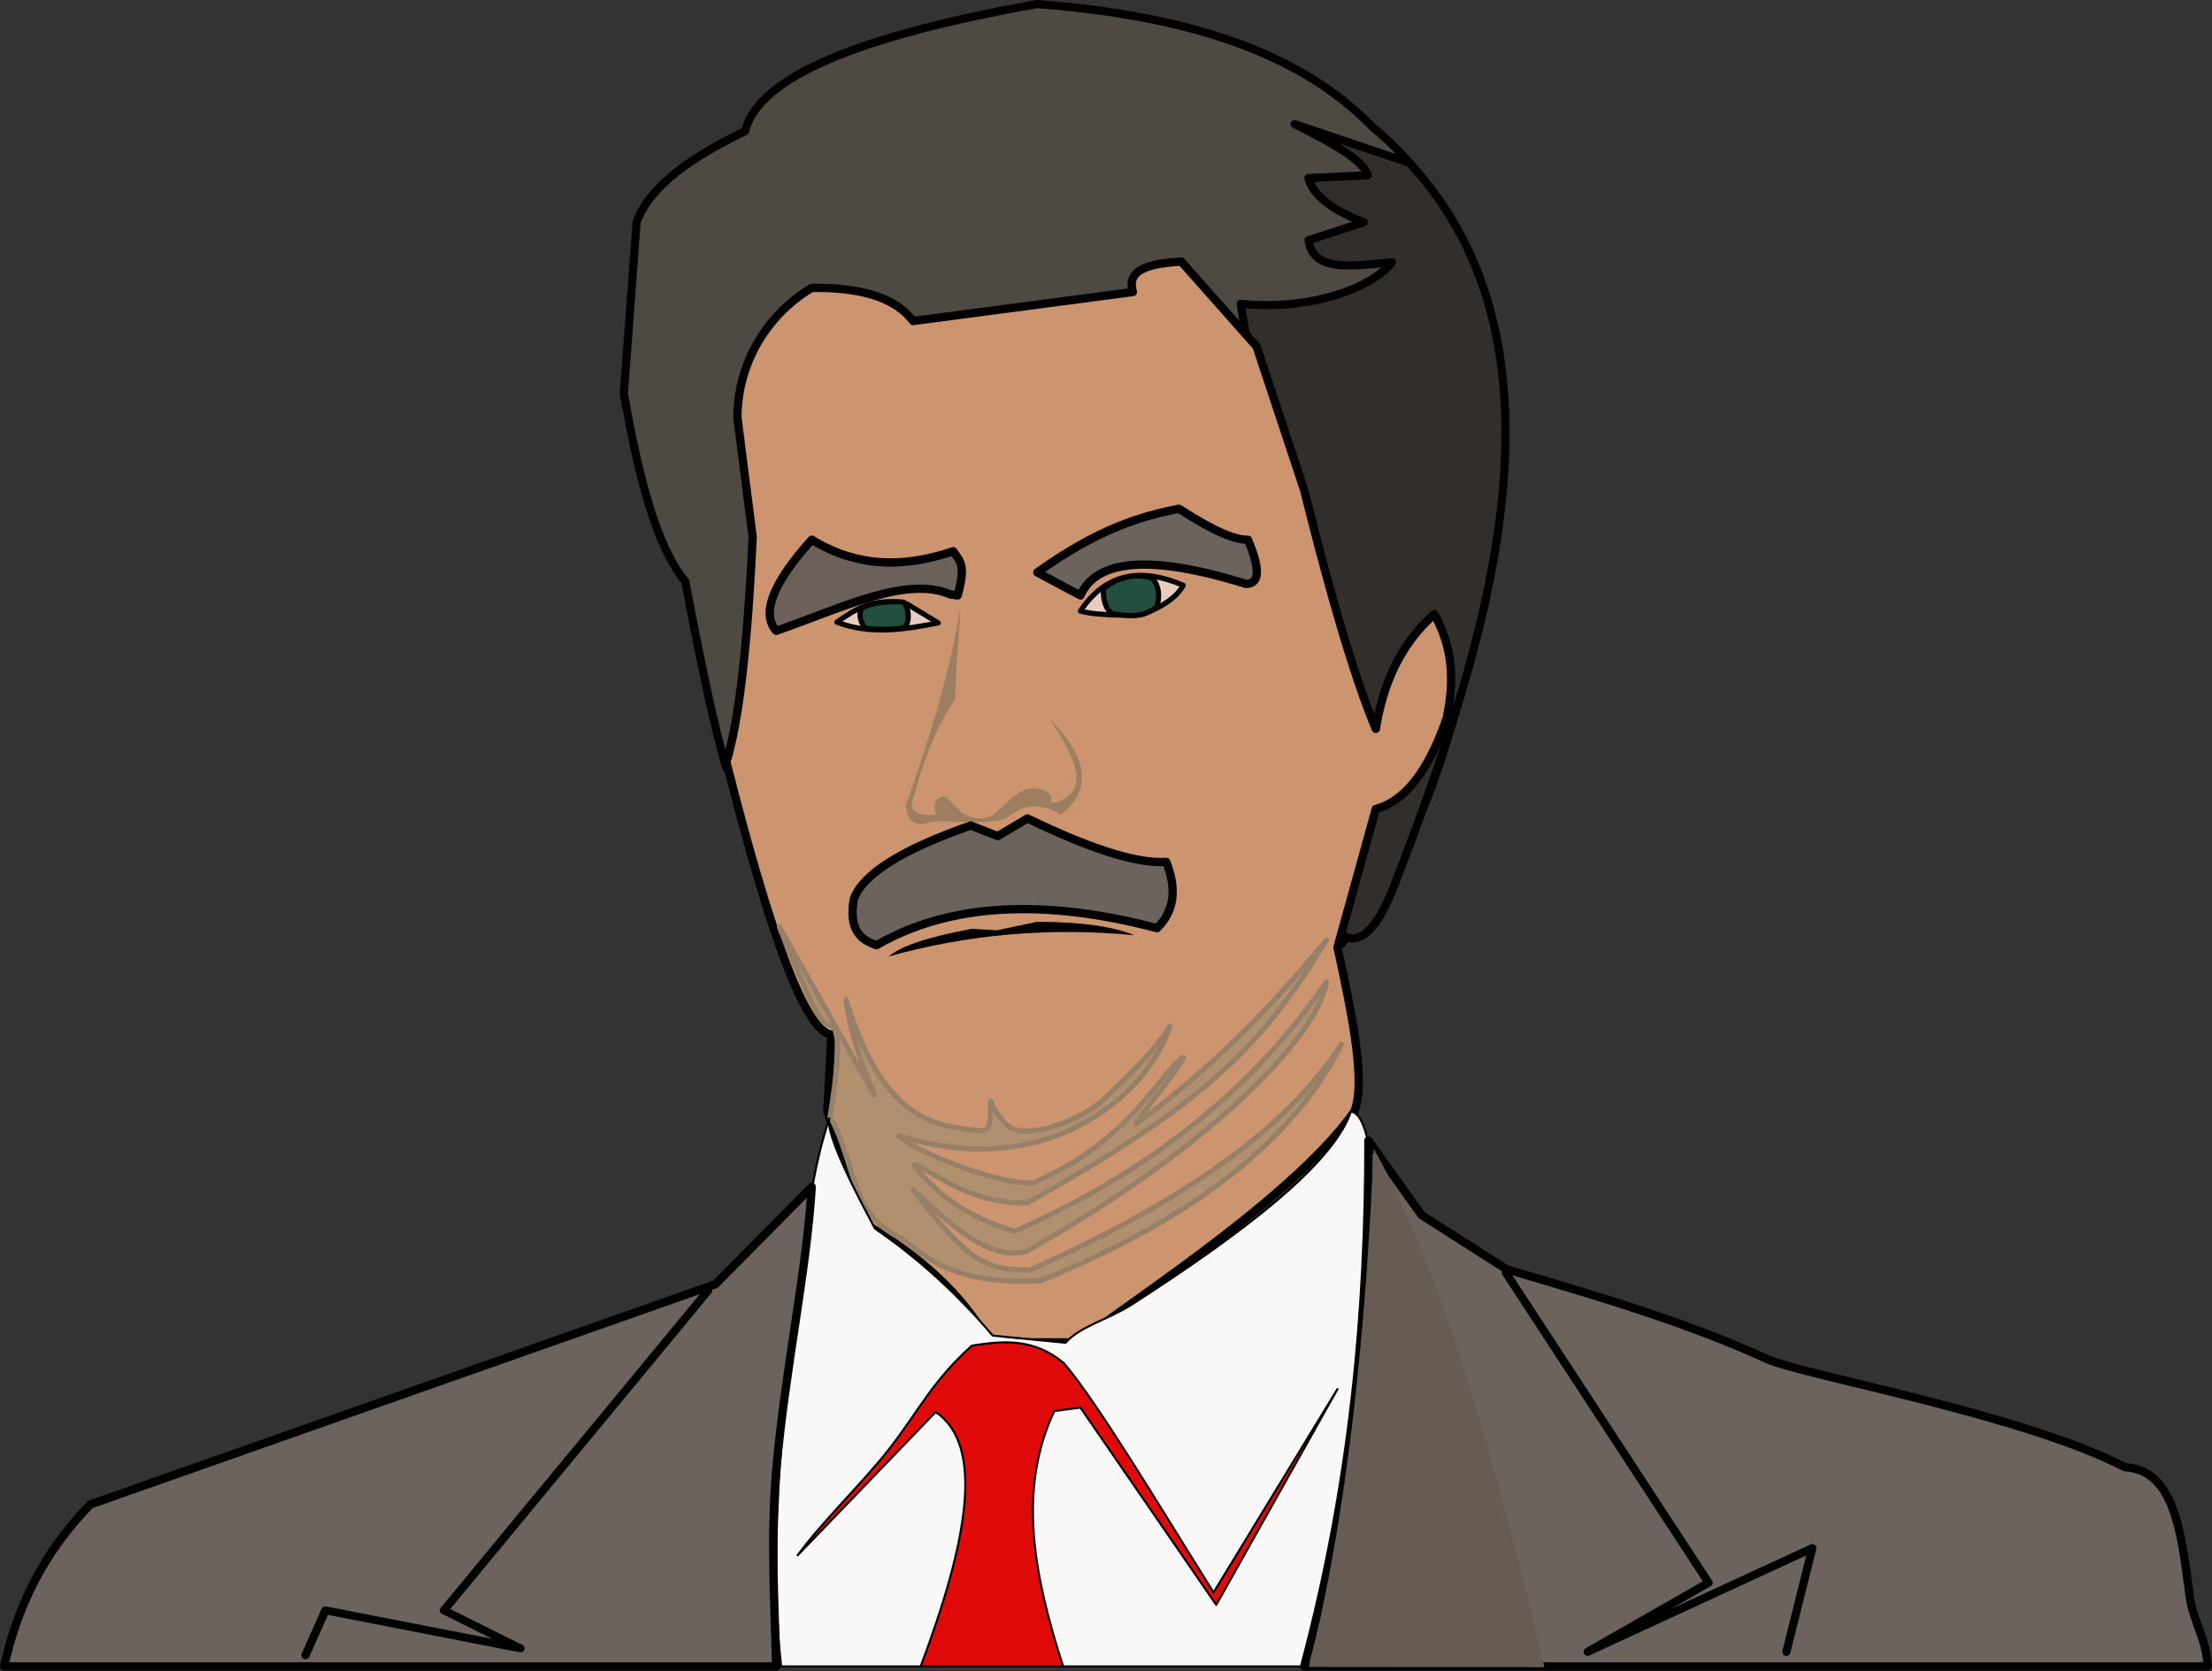 <?xml version="1.0" encoding="UTF-8" standalone="no"?>
<!DOCTYPE svg PUBLIC "-//W3C//DTD SVG 1.1//EN" "http://www.w3.org/Graphics/SVG/1.1/DTD/svg11.dtd">
<svg width="100%" height="100%" viewBox="0 0 1072 810" version="1.1" xmlns="http://www.w3.org/2000/svg" xmlns:xlink="http://www.w3.org/1999/xlink" xml:space="preserve" xmlns:serif="http://www.serif.com/" style="fill-rule:evenodd;clip-rule:evenodd;stroke-linecap:round;stroke-linejoin:round;stroke-miterlimit:1.5;">
    <rect x="0" y="0" width="1072" height="810" fill="#333333" stroke="none"/>
    <g transform="matrix(1,0,0,1,1.37668e-14,0.002)">
        <g transform="matrix(1,0,0,1,-226.411,-89.482)">
            <g>
                <path d="M876.448,547.156C903.329,513.036 930.197,478.336 954.186,324.128C958.829,244.907 936.318,188.184 890.923,150.423C853.754,112.364 796.211,96.62 729.013,91.45C631.671,108.866 593.311,129.969 587.476,153.104C562.126,165.347 541.689,179.101 534.936,197.066L528.759,280.138C535.714,320.022 544.416,354.316 558.525,371.307C564.602,403.543 572.393,442.329 578.469,461.698C592.887,426.371 595.047,383.691 592.301,338.067L625.219,254.968L674.007,247.784L774.798,242.101L798.709,235.989L833.558,252.823C848.753,322.856 865.617,390.579 895.748,439.931L876.448,547.156Z" style="fill:rgb(79,73,67);stroke:black;stroke-width:3.94px;"/>
                <path d="M909.459,168.41L853.836,149.646C871.19,158.335 886.94,166.901 889.355,174.442L860.538,175.782C862.547,183.463 870.466,190.69 887.344,197.227L860.538,205.939C862.85,220.85 879.206,218.853 900.962,216.608C892.664,227.909 863.448,240.334 827.7,236.766C841.249,320.79 855.145,404.178 894.716,440.494L921.522,388.222L873.941,541.017C878.069,543.155 888.411,554.325 902.375,518.064C946.402,403.738 993.653,259.587 909.459,168.41Z" style="fill:rgb(49,46,44);stroke:black;stroke-width:3.94px;"/>
                <path d="M619.798,229.017C596.662,242.866 583.696,267.441 583.792,292.012L591.164,349.646C588.73,403.254 584.439,439.227 578.431,458.881C598.641,538.45 616.301,589.971 629.363,590.902L627.352,628.346L646.787,683.384C671.47,698.293 692.517,716.112 705.76,740.173L750,740.173C758.57,730.165 850.343,673.983 882.746,628.346C888.212,614.703 882.401,584.211 874.597,548.682L893.152,481.667C906.838,477.97 918.471,464.008 927.582,437.436C932.527,413.727 928.068,399.422 921.551,387.174C904.327,402.483 896.647,421.768 893.152,442.797C883.305,419.143 871.725,380.468 858.447,327.076L835.387,257.44L798.912,216.284C784.007,217.213 772.013,219.779 775.457,231.028L668.902,245.101C659.541,232.733 641.742,228.803 619.798,229.017Z" style="fill:rgb(204,149,112);stroke:black;stroke-width:4.03px;"/>
                <path d="M636.399,574.126C649.57,616.952 667.38,632.916 689.986,636.038C692.036,636.321 703.885,639.059 705.437,636.092C707.089,632.933 705.793,620.392 706.852,623.919C708.029,627.843 710.871,630.597 713.36,633.838C721.205,644.05 750.856,632.345 761.18,622.5C773.731,610.53 786.932,597.845 793.284,587.017C782.001,622.076 731.769,662.429 661.859,639.936C670.276,648.063 709.73,663.582 726.931,662.925C773.459,643.19 788.444,610.239 799.013,602.467C805.788,597.484 774.53,635.92 777.129,634.045C811.399,609.31 841.512,578.888 869.292,545.132C838.544,595.372 812.848,623.087 724.341,672.498C695.628,673.67 676.041,655.217 669.562,654.193C681.401,670.551 699.749,681.17 718.268,686.274C802.402,649.36 845.85,599.517 869.223,565.53C865.838,588.469 820.975,640.959 723.895,696.105C704.541,700.662 686.801,682.62 668.944,666.219C696.025,701.426 703.654,705.043 725.61,705.112C809.999,667.414 853.588,631.174 876.48,595.674C854.05,641.031 806.623,679.541 730.757,710.258C694.747,712.261 678.15,702.647 663.42,689.585C656.697,687.466 647.784,679.922 643.248,669.342C637.664,656.318 635.053,641.378 628.679,630.912C631.653,612.2 634.457,591.594 629.818,586.351C623.292,589.061 614.841,563.872 604.084,538.781L650.124,620.189C641.441,599.187 637.76,585.061 636.399,574.126Z" style="fill:rgb(177,144,112);stroke:rgb(152,127,103);stroke-width:2.5px;"/>
                <path d="M691.73,384.292C691.971,388.632 689.578,410.789 689.292,428.313C682.464,438.117 674.666,454.899 669.77,474.189C665.848,482.61 670.552,485.178 680.063,484.483C678.754,479.725 678.724,475.752 684.867,475.562L692.721,483.609C697.459,486.262 701.78,486.698 705.797,485.512C712.013,482.804 718.398,470.993 727.784,471.631C728.41,471.674 738.115,472.134 735.649,478.993C756.307,474.615 747.729,457.243 735.306,438.162C751.359,454.392 757.694,470.083 740.796,484.483C729.15,477.427 721.097,480.429 714.032,486.199C706.394,489.826 679.539,486.599 677.319,487.914C670.688,490.539 666.423,488.431 665.309,480.023C678.392,443.612 687.548,411.333 691.73,384.292Z" style="fill:rgb(157,126,97);"/>
                <path d="M750,385.673C762.67,366.737 779.838,364.672 799.828,373.186C795.102,382.607 778.785,387.853 778.682,387.624C778.607,387.456 759.698,388.401 750,385.673Z" style="fill:rgb(232,204,192);stroke:black;stroke-width:2.5px;"/>
                <path d="M681.114,391.431L666.017,382.267C649.706,378.741 640.872,384.934 631.979,391.05C647.723,397.179 663.906,394.818 681.114,391.431Z" style="fill:rgb(232,204,192);stroke:black;stroke-width:2.5px;"/>
                <path d="M761.12,374.783C761.018,380.932 762.485,384.922 765.381,386.948C775.681,388.624 780.612,388.421 786.954,383.795C788.854,378.004 787.744,372.306 784.398,369.512C776.053,367.463 768.294,369.22 761.12,374.783Z" style="fill:rgb(34,79,62);stroke:black;stroke-width:2.5px;"/>
                <path d="M643.724,384.737C642.434,388.409 643.757,390.848 645.395,393.934C650.568,394.805 660.173,394.846 665.153,393.606C666.913,390.733 667.499,385.302 664.279,381.351C657.79,380.629 647.215,381.712 643.724,384.737Z" style="fill:rgb(34,79,62);stroke:black;stroke-width:2.5px;"/>
                <path d="M657.09,553.116C662.146,549.017 671.093,544.749 697.235,539.734L709.587,540.42L729.121,536.303C752.984,536.429 766.932,539.035 776.153,542.822C735.085,538.894 695.412,542.404 657.09,553.116Z"/>
                <path d="M729.121,366.967L750,378.118C757.973,360.302 784.625,358.334 830.341,372.542C836.574,372.422 837.548,366.087 831.199,351.097C825.225,351.271 815.157,347.351 797.745,336.086C778.785,339.855 758.409,345.983 729.121,366.967Z" style="fill:rgb(108,99,94);stroke:black;stroke-width:4.03px;"/>
                <path d="M628.272,631.675C627.145,637.244 633.571,653.64 650.434,684.994C673.039,700.511 691.509,718.096 707.518,736.911L742.804,740.37C749.765,732.4 763.781,728.989 774.694,721.966C829.507,686.697 872.476,653.626 881.089,628.346C887.413,628.782 891.403,644.625 893.152,675.257C890.699,755.834 878.386,829.51 857.633,897.278L604.984,897.278C600.274,857.888 602.592,789.31 611.317,741.571C619.103,698.968 614.021,676.1 628.272,631.675Z" style="fill:rgb(250,247,247);stroke:black;stroke-width:1px;"/>
                <path d="M619.798,664.809L573.155,711.988L270.244,818.725C246.914,842.562 234.6,869.152 228.426,897.278L602.593,897.278C601.735,865.682 599.846,833.453 602.593,802.259C606.933,752.975 617.342,705.866 619.798,664.809Z" style="fill:rgb(108,99,94);stroke:black;stroke-width:4.03px;"/>
                <path d="M889.583,642.356L915.276,678.452L956.47,704.736C998.283,717.057 1043.13,730.07 1082.54,748.164C1099.87,756.115 1205.76,774.658 1256.25,800.689C1280.21,802.126 1283.49,831.949 1287.54,862.898C1289.18,875.518 1295.61,883.32 1296.35,897.278L858.447,897.278C882.389,807.63 889.66,723.997 889.583,642.356Z" style="fill:rgb(108,99,94);stroke:black;stroke-width:4.03px;"/>
                <path d="M892.143,646.208C926.442,707.862 951.716,799.649 974.841,897.617L860.73,897.517C878.798,825.902 888.038,740.163 892.143,646.208Z" style="fill:rgb(102,92,83);"/>
                <path d="M688.375,356.673C691.636,361.738 694.684,362.872 690.52,378.118L687.088,377.689C665.936,368.354 634.562,384.125 602.593,395.274C595.124,386.864 600.961,372.089 619.798,351.097C642.657,365.078 665.516,364.428 688.375,356.673Z" style="fill:rgb(107,97,90);stroke:black;stroke-width:4.03px;"/>
                <path d="M956.157,706.373L1054.45,856.679L995.808,890.187L1104.71,839.925L1092.14,890.187" style="fill:none;stroke:black;stroke-width:3.94px;"/>
                <path d="M874.597,762.812L814.551,861.417C788.444,819.848 758.877,770.207 742.067,750.332C727.198,737.84 712.33,739.479 697.461,741.754C678.275,758.843 671.4,773.81 657.421,791.767C644.817,807.956 624.833,827.091 612.968,843.403L679.876,773.921C703.865,790.175 695.275,837.091 672.585,897.278L741.638,897.278C727.73,854.233 719.154,811.951 737.349,773.493L750,771.777L815.838,867.422L874.597,762.812Z" style="fill:rgb(225,10,10);stroke:black;stroke-width:1px;"/>
                <path d="M696.892,489.638C663.066,501.426 644.823,513.213 640.277,525C637.58,539.429 642.967,545.099 651.257,547.626C686.415,527.377 731.845,524.87 787.133,539.391C795.696,531.045 796.754,520.198 791.593,507.278C776.225,508.31 752.521,499.816 724.342,486.207L709.931,494.785L696.892,489.638Z" style="fill:rgb(108,99,94);stroke:black;stroke-width:4.03px;"/>
                <g transform="matrix(1.054,0,0,1,-20.337,0)">
                    <path d="M559.672,715.112L438.207,870.086L473.39,888.515L383.756,870.086L374.542,891.866" style="fill:none;stroke:black;stroke-width:3.83px;"/>
                </g>
            </g>
        </g>
    </g>
</svg>
